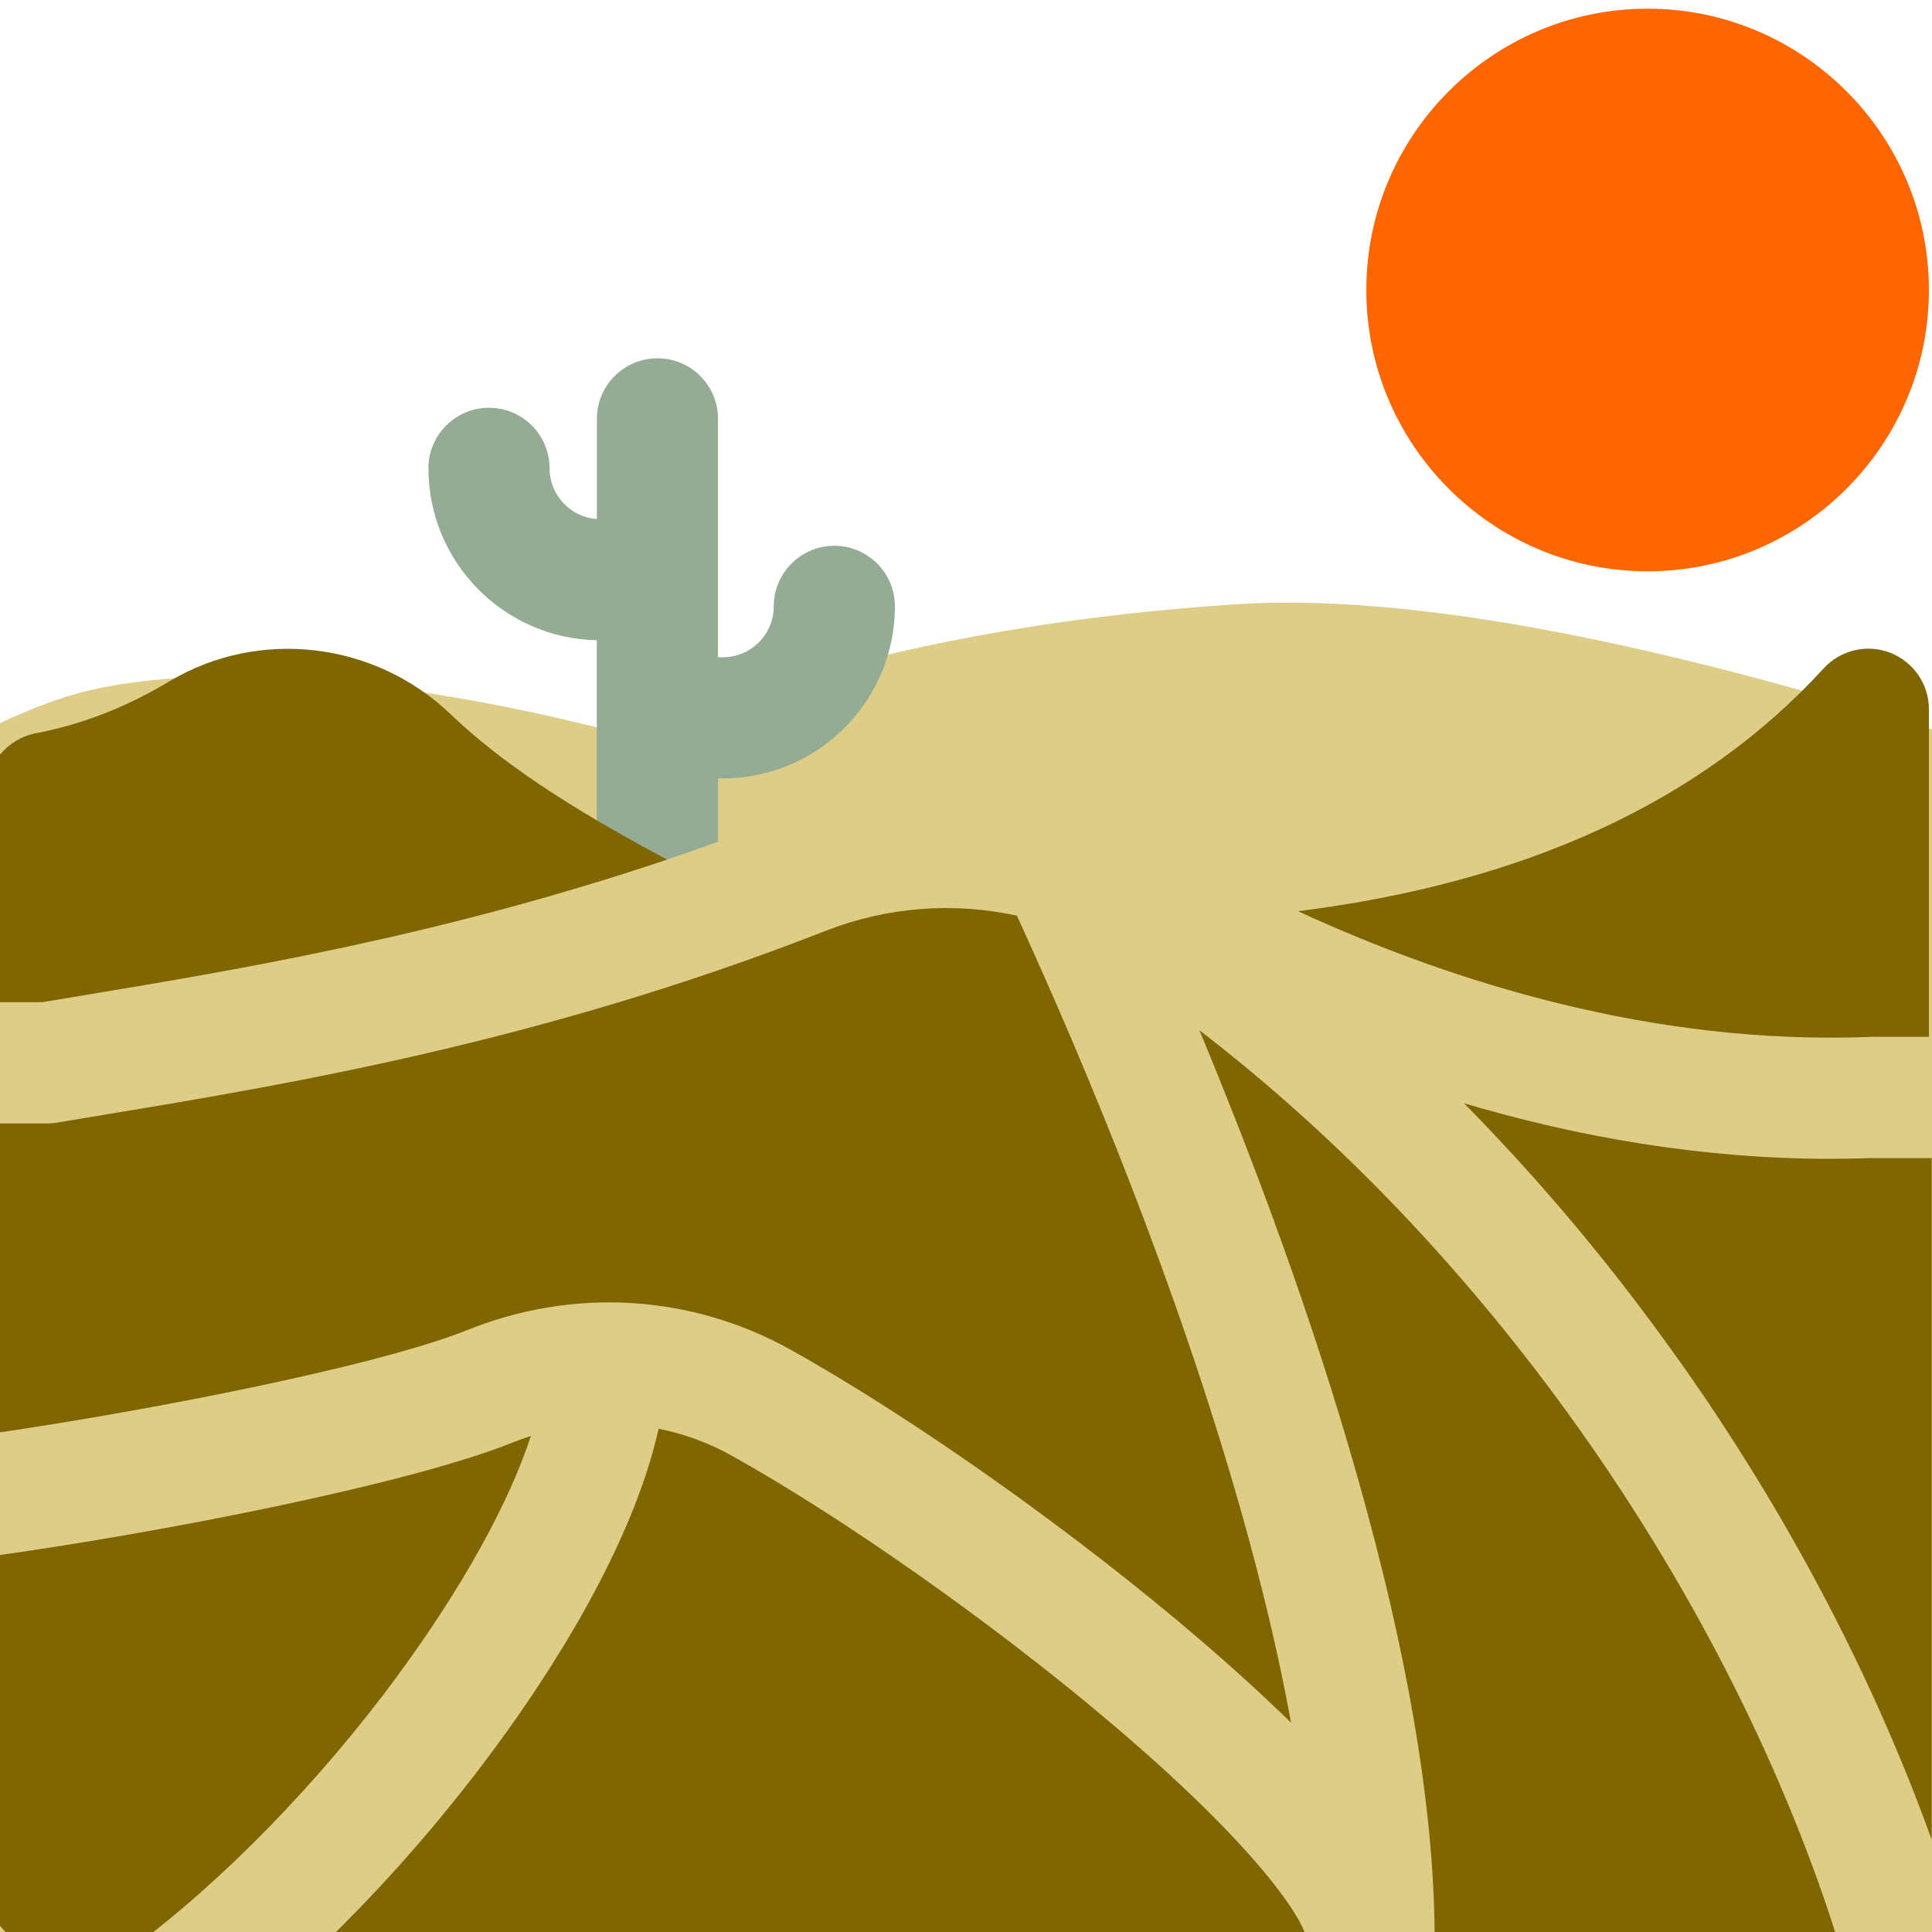 <svg version="1.1" viewBox="0 0 20 20" xmlns="http://www.w3.org/2000/svg">
 <path d="m17.056 0.09c-1.605 0-2.912 1.306-2.912 2.912 0 1.605 1.306 2.912 2.912 2.912 1.605 0 2.912-1.306 2.912-2.912 0-1.605-1.306-2.912-2.912-2.912z" fill="#f60" stroke-width=".039"/>
 <path d="m24.32 9.12s-7.369-3.13-11.499-2.866c-4.13 0.264-6.195 1.395-6.195 1.395s-3.332-0.981-5.585-0.528c-2.253 0.453-5.538 3.809-5.538 3.809l0.751 12.407 30.601-1.244z" fill="#decd87" fill-rule="evenodd"/>
 <path d="m6.178 6.628v2.504c0.41-0.126 0.829-0.264 1.255-0.418v-0.656h0.05c0.982 0 1.781-0.799 1.781-1.781 0-0.347-0.281-0.627-0.627-0.627-0.346 0-0.627 0.281-0.627 0.627 0 0.29-0.236 0.527-0.527 0.527h-0.05v-2.468c0-0.347-0.281-0.627-0.627-0.627-0.346 0-0.627 0.281-0.627 0.627v1.037c-0.273-0.019-0.49-0.247-0.49-0.525 0-0.347-0.281-0.627-0.627-0.627-0.346 0-0.627 0.281-0.627 0.627-3.96e-5 0.97 0.779 1.761 1.745 1.78z" fill="#93ac93" stroke-width=".039"/>
 <path d="m19.05 20.167c-0.551-1.792-1.486-3.66-2.697-5.367-1.148-1.618-2.487-3.021-3.937-4.135 0.566 1.361 1.167 2.966 1.635 4.619 0.545 1.92 0.812 3.555 0.8 4.883h4.198z" fill="#806600" stroke-width=".039"/>
 <path d="m4.84 13.768c1.099-0.443 2.319-0.368 3.346 0.205 1.286 0.718 2.951 1.898 4.241 3.005 0.364 0.313 0.674 0.597 0.938 0.856-0.124-0.683-0.299-1.421-0.522-2.207-0.664-2.34-1.603-4.592-2.316-6.148-0.656-0.143-1.342-0.092-1.98 0.157-2.95 1.154-5.562 1.588-7.469 1.904-0.169 0.028-0.331 0.055-0.487 0.081-0.035 0.006-0.07 0.009-0.105 0.009h-0.627v3.218c1.688-0.242 4.059-0.709 4.98-1.08z" fill="#806600" stroke-width=".039"/>
 <path d="m11.443 17.788c-1.2-1.01-2.718-2.077-3.868-2.719-0.239-0.134-0.495-0.226-0.757-0.279-0.274 1.229-1.136 2.546-1.683 3.289-0.559 0.76-1.185 1.472-1.83 2.089h10.213c3.9e-5 -0.033 0.002-0.067 0.008-0.101-0.035-0.186-0.462-0.914-2.082-2.278z" fill="#806600" stroke-width=".039"/>
 <path d="m4.124 17.335c0.663-0.902 1.143-1.772 1.372-2.47-0.063 0.02-0.125 0.042-0.187 0.067-1.069 0.431-3.651 0.938-5.449 1.185v3.424c0 0.347 0.281 0.627 0.627 0.627h0.882c0.94-0.698 1.939-1.722 2.755-2.832z" fill="#806600" stroke-width=".039"/>
 <path d="m0.539 11.628c-0.017 0.002-0.035 0.002-0.052 0.002 0.017 0 0.035-7.45e-4 0.052-0.002z" fill="#806600" stroke-width=".039"/>
 <path d="m0.435 10.375c0.141-0.024 0.288-0.048 0.439-0.073 1.589-0.264 3.682-0.612 6.031-1.404-1.04-0.553-1.736-1.022-2.239-1.503-0.788-0.756-1.987-0.896-2.914-0.341-0.451 0.27-0.903 0.445-1.382 0.537-0.296 0.057-0.51 0.315-0.51 0.616v2.168z" fill="#806600" stroke-width=".039"/>
 <path d="m19.347 10.734c8e-3 -3.14e-4 0.016-4.71e-4 0.024-4.71e-4h0.597v-3.391c0-0.259-0.159-0.491-0.4-0.585-0.241-0.094-0.515-0.029-0.69 0.162-1.256 1.374-3.086 2.219-5.442 2.513 1.607 0.74 3.679 1.386 5.912 1.302z" fill="#806600" stroke-width=".039"/>
 <path d="m17.376 14.075c1.118 1.576 2.017 3.289 2.621 4.971v-7.058h-0.616c-0.145 0.005-0.289 8e-3 -0.433 8e-3 -1.35 0-2.632-0.231-3.793-0.575 0.795 0.805 1.54 1.694 2.22 2.654z" fill="#806600" stroke-width=".039"/>
</svg>
